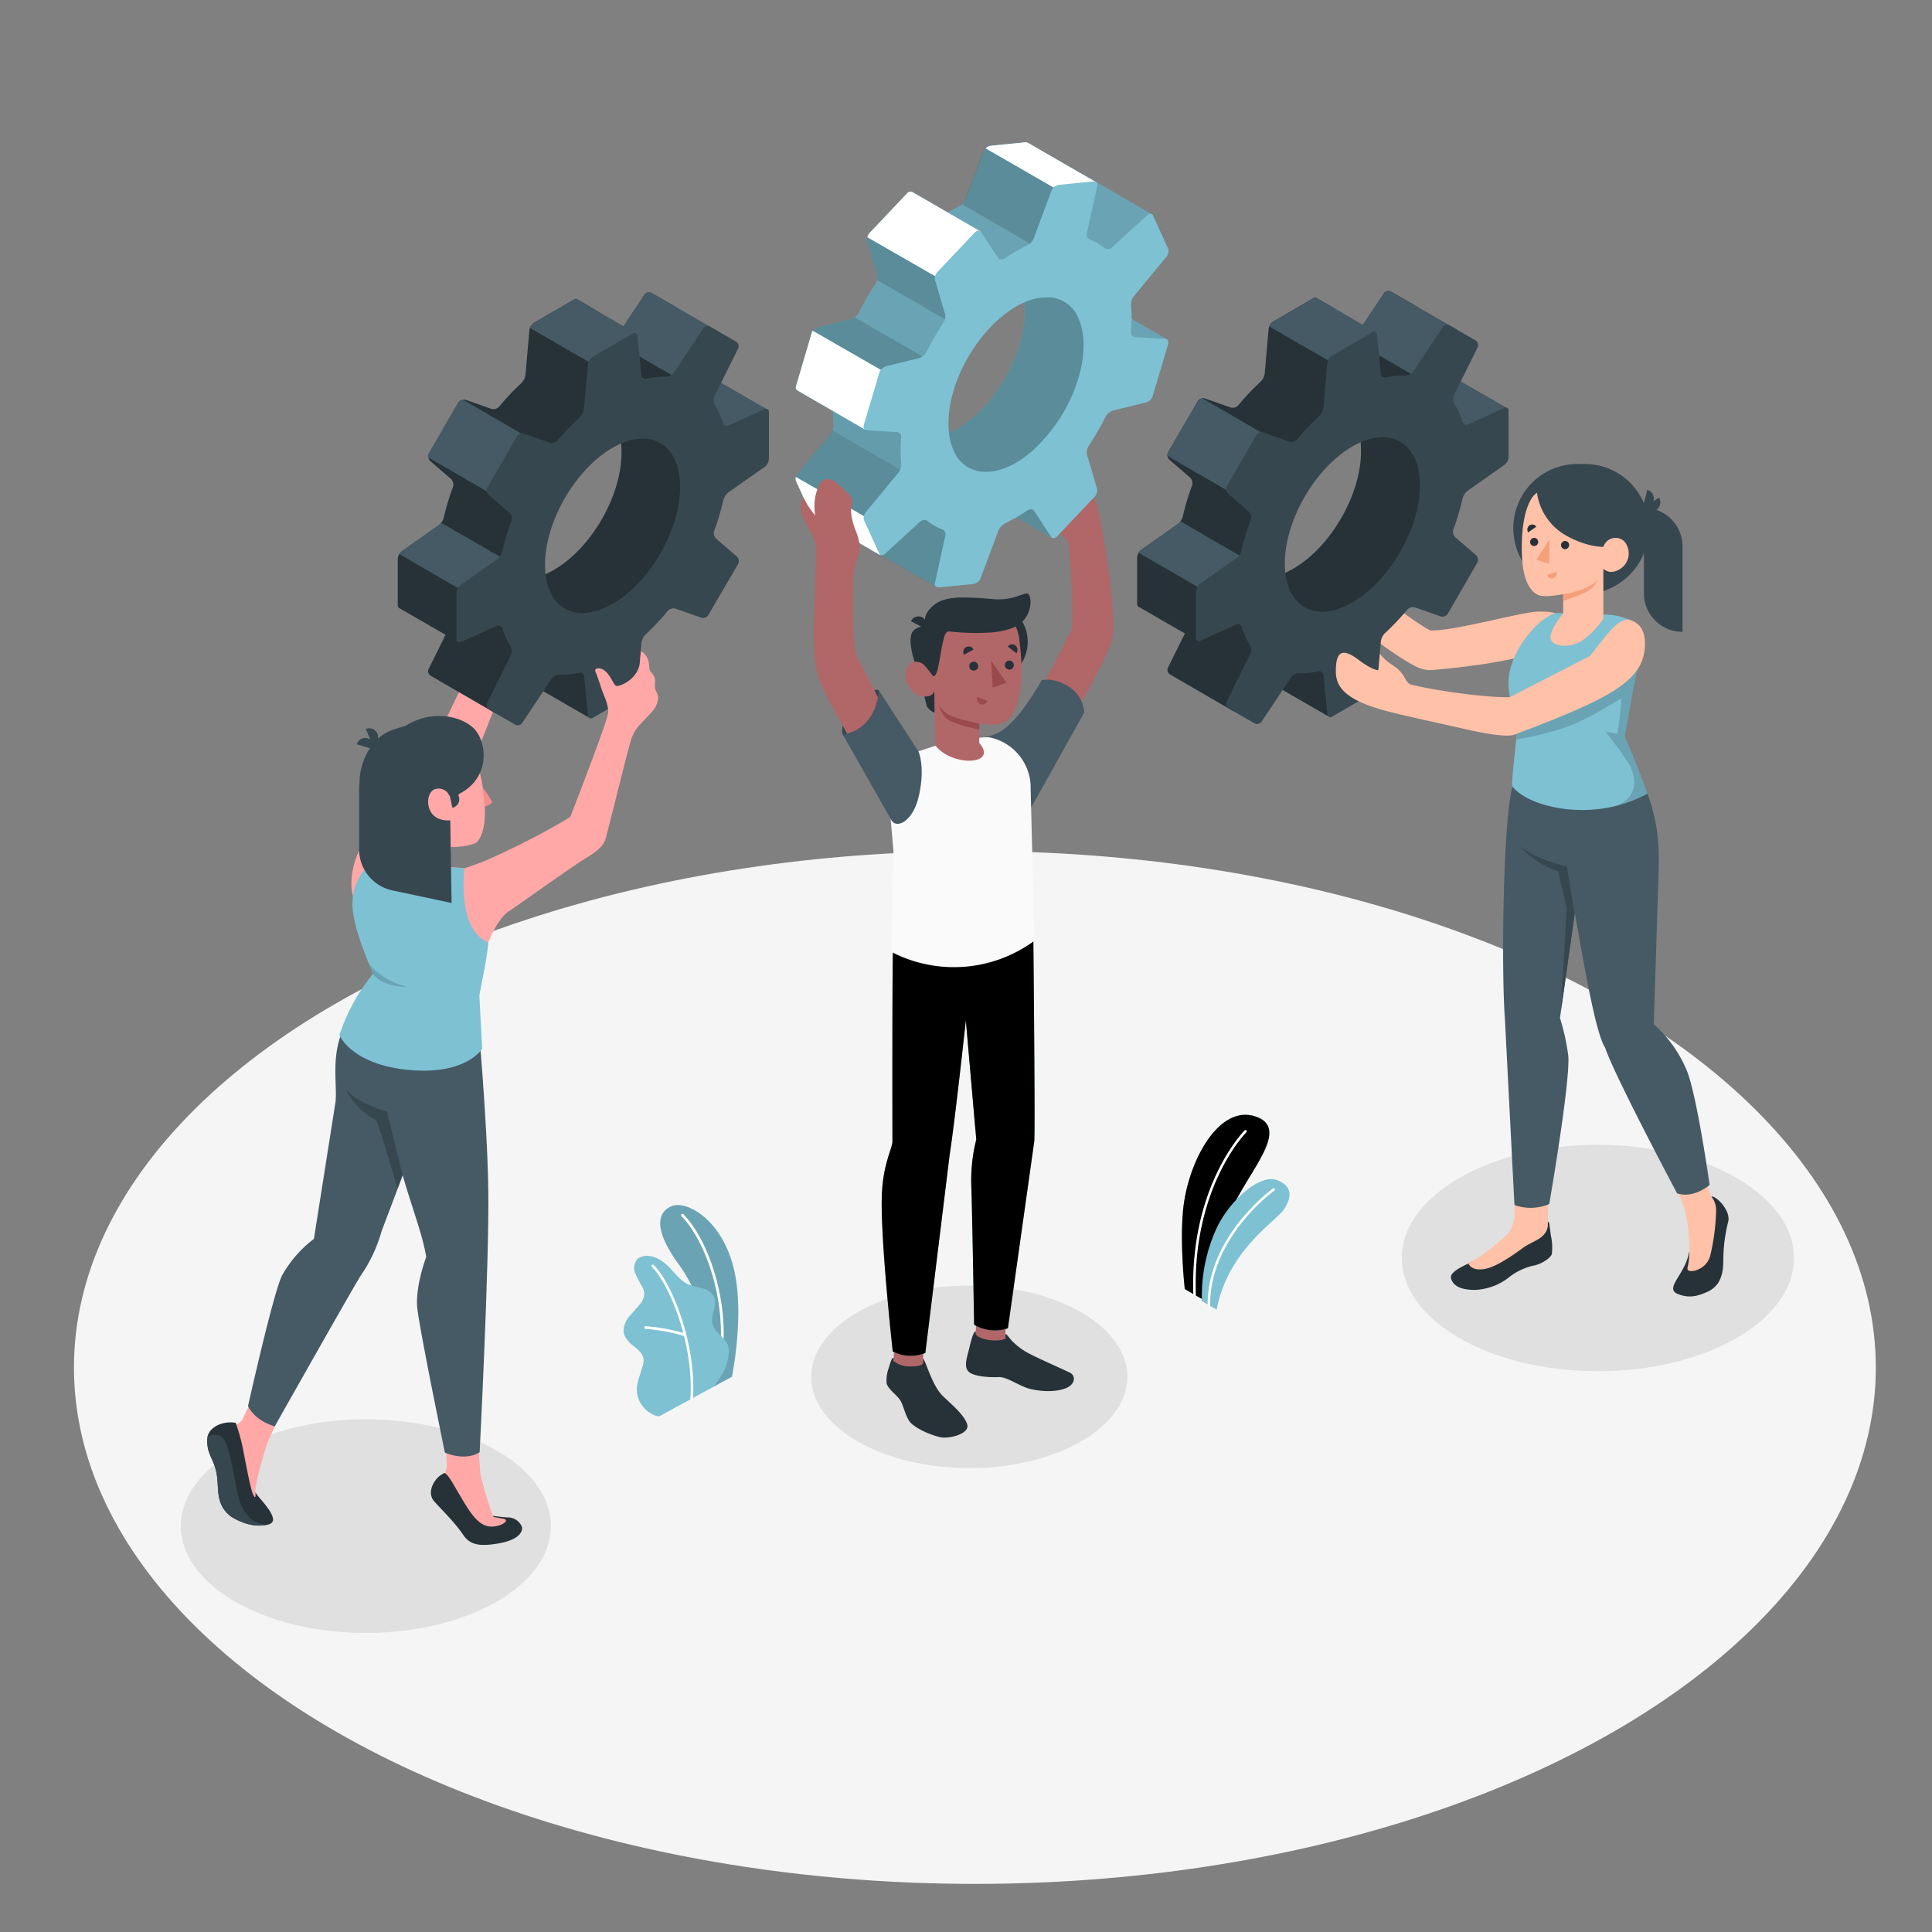 <svg xmlns="http://www.w3.org/2000/svg" xmlns:xlink="http://www.w3.org/1999/xlink" viewBox="0 0 500 500" xmlns:v="https://vecta.io/nano"><rect x="0" y="0" width="500" height="500" fill="#808080" stroke="none"/><style><![CDATA[.B{fill:#263238}.C{fill:#7dc1d3}.D{fill:#455a64}.E{fill:#37474f}.F{opacity:.15}.G{fill:#b16668}.H{fill:#ffc1a7}.I{fill:#ffa8a7}.J{fill:#9a4a4d}]]></style><ellipse cx="252.3" cy="353.91" rx="233.16" ry="133.64" fill="#f5f5f5"/><g fill="#e0e0e0"><ellipse cx="413.54" cy="325.57" rx="50.75" ry="29.3"/><ellipse cx="94.69" cy="394.95" rx="47.89" ry="27.65"/><ellipse cx="250.86" cy="356.32" rx="40.92" ry="23.62"/></g><use xlink:href="#B" class="C"/><g class="F"><use xlink:href="#B"/></g><path d="M186.36 352.79h-.05a.35.35 0 0 1-.29-.4c2.39-14.69-3.15-31-9.65-37.65a.35.35 0 1 1 .5-.49c6.63 6.79 12.27 23.35 9.85 38.25a.36.36 0 0 1-.36.29z" fill="#fff"/><path d="M170.86 366.41c-.79.43-2.37-.59-3-1a7.48 7.48 0 0 1-2.4-2.89 7 7 0 0 1-.52-4.2 15.63 15.63 0 0 1 .58-2.21l.67-2.15a5.23 5.23 0 0 0 .37-2.17c-.15-1.48-1.44-2.54-2.61-3.46s-2.63-2.36-2.58-4.14a6.3 6.3 0 0 1 1.65-3.68l2.71-3.1a4.44 4.44 0 0 0 1-2.74 4.5 4.5 0 0 0-.56-1.74 25.91 25.91 0 0 1-1.81-3.51 3.5 3.5 0 0 1 .69-3.67 4.06 4.06 0 0 1 3.08-.68 7 7 0 0 1 2.82 1.07c2.78 1.63 4.31 5 7.28 6.3a31.3 31.3 0 0 0 3.6 1 4.47 4.47 0 0 1 2.94 2.12c1.05 2.22-1.06 4.88-.34 7.23.64 2.08 2.62 2.91 3.7 4.8a4.3 4.3 0 0 1 .46 2.71 13 13 0 0 1-1.24 4.54 33.16 33.16 0 0 1-2.61 4l-13.88 7.57z" class="C"/><g fill="#fff"><path d="M179 362.34h0a.35.35 0 0 1-.33-.38c.91-13.93-5.29-29.5-10-34.09a.35.35 0 0 1 0-.49.36.36 0 0 1 .5 0c4.77 4.69 11.1 20.51 10.17 34.64a.35.35 0 0 1-.34.32z"/><path d="M177.27 345.8h-.11a46.69 46.69 0 0 0-10.08-1.88.35.35 0 0 1-.33-.37.33.33 0 0 1 .37-.33 47.94 47.94 0 0 1 10.27 1.91.36.36 0 0 1 .22.45.33.33 0 0 1-.34.22z"/></g><use xlink:href="#C" class="C"/><use xlink:href="#C" class="F"/><path d="M309.17 335.41h0a.34.34 0 0 0 .32-.34c-.95-27.89 12.94-41.92 13.08-42.06a.33.33 0 0 0 0-.46.32.32 0 0 0-.46 0c-.14.14-14.23 14.37-13.28 42.54a.34.34 0 0 0 .34.32z" fill="#fff"/><path d="M314.88 338.94l-3.83-2.21a42.18 42.18 0 0 1 3.22-17.53c3.38-8.37 11.76-15.32 16-13.86s4.11 4.45 2.06 7.59-14.58 10.61-17.45 26.01z" class="C"/><path d="M312.86 338.1h0a.32.32 0 0 0 .32-.33c-.07-17.63 16.48-29.55 16.65-29.67a.32.32 0 0 0 .08-.45.31.31 0 0 0-.45-.08c-.17.12-17 12.24-16.93 30.21a.32.32 0 0 0 .33.32z" fill="#fff"/><path d="M370.89 173.39c16.72-1.51 32.59-4.24 37.75-10.88-4.55-3.58-5.69-4.28-10.45-4.24-4.23 0-22.48 5.27-28.08 4.87-3.88-1.94-15.78-11.15-20.15-14.3-.78-.55-6.73 6.38-3.18 9.47 5 4.34 13.28 10.62 18 13.29 2.07 1.19 3.71 2.01 6.11 1.79z" class="H"/><path d="M390.05,105.61h0a1.31,1.31,0,0,0-.83.08L380,109.84a1.08,1.08,0,0,1-1.53-.7c-.36-1.17-6.67-2.5-7.19-3.5l3.54-8.79Z" class="D"/><path d="M374.84 96.88h0a.86.86 0 0 0-.8 0l-6.8-15.73a1.41 1.41 0 0 0-.55-1.81L360 75.47a1.38 1.38 0 0 0-1.83.43l-7.66 11.5a2.52 2.52 0 0 1-2 1 18.61 18.61 0 0 0-2.67.12v-8.41l-5.11-3h0a.86.86 0 0 0-.84.08l-10.35 6a2.77 2.77 0 0 0-1.23 1.93l-1 11.52a3.79 3.79 0 0 1-1.08 2.15 62.72 62.72 0 0 0-5.74 6.08 2 2 0 0 1-2 .58l-6.64-2.32a1.6 1.6 0 0 0-1.86.69L302.33 117a1.61 1.61 0 0 0 .33 2l5.33 4.59a2 2 0 0 1 .52 2.05 62.25 62.25 0 0 0-2.4 8 3.83 3.83 0 0 1-1.32 2l-9.46 6.66a2.79 2.79 0 0 0-1.05 2v11.95a.84.84 0 0 0 .37.77h0l12 6.92-4.37 8.81a1.38 1.38 0 0 0 .54 1.8l16.27 9.45a1.4 1.4 0 0 0 1.83-.43l7.4-7.57a.88.88 0 0 0 .4.7l15.17 8.76.41-11.88s-3.21-4.14-3.15-4.85l16.54-18a1.62 1.62 0 0 0 1.87-.69l7.6-13.18a1.62 1.62 0 0 0-.33-2l7.33-23.32a2.79 2.79 0 0 0 1-2zm-40.09 50.26c-4.45 2.56-8.11 3.11-10.78 1.87-3.13-1.46 22.27-45 24.93-42.62 2.16 1.92 3.33 5.48 3.33 10.47 0 11.14-7.83 24.7-17.48 30.28z" class="B"/><g class="D"><path d="M377.37 87l-2.06 4.16-6.61 7.63-7.79-4.51L350 87.93a1.74 1.74 0 0 0 .55-.53l7.65-11.5a1.39 1.39 0 0 1 1.82-.44l6.68 3.86 10.13 5.84a1.38 1.38 0 0 1 .54 1.84zm-71.88 47.91a3.34 3.34 0 0 1-.7.74l-9.46 6.66a2.54 2.54 0 0 0-.65.75l15.9 9.2 12.55-7.14zm5.69-31.83a1.64 1.64 0 0 0-1.24.76L302.33 117a1.48 1.48 0 0 0-.17 1l16.65 9.64 10.42-14.08z"/><path d="M356,85.94v3.79l-9.21,5.32L328.5,84.51a2.71,2.71,0,0,1,1.07-1.29l10.35-6a1.09,1.09,0,0,1,.51-.15.66.66,0,0,1,.32.07l5,2.87.13.08,6.88,4Z"/></g><g class="E"><path d="M390.42 118.34v-12a.77.77 0 0 0-1.17-.76l-9.25 4.2a1.1 1.1 0 0 1-1.54-.71 20.23 20.23 0 0 0-2.05-4.56 2.54 2.54 0 0 1-.14-2.23l6.14-12.38a1.4 1.4 0 0 0-.55-1.81l-6.66-3.84a1.38 1.38 0 0 0-1.83.43l-7.65 11.5a2.54 2.54 0 0 1-2 1 20.83 20.83 0 0 0-5 .5 1.08 1.08 0 0 1-1.38-1l-1-10a.77.77 0 0 0-1.25-.64l-10.35 6a2.8 2.8 0 0 0-1.23 1.93l-1 11.52a3.83 3.83 0 0 1-1.07 2.15 61.61 61.61 0 0 0-5.75 6.08 2 2 0 0 1-2 .58l-6.69-2.37a1.6 1.6 0 0 0-1.86.69l-7.61 13.18a1.61 1.61 0 0 0 .33 2l5.33 4.59a2 2 0 0 1 .52 2.05 62.25 62.25 0 0 0-2.4 8 3.83 3.83 0 0 1-1.32 2l-9.45 6.66a2.77 2.77 0 0 0-1.06 2v11.95a.77.77 0 0 0 1.18.76l9.21-4.15a1.09 1.09 0 0 1 1.53.71 20.79 20.79 0 0 0 2.06 4.57 2.57 2.57 0 0 1 .14 2.23l-6.14 12.38a1.38 1.38 0 0 0 .54 1.8l6.66 3.85a1.41 1.41 0 0 0 1.84-.43l7.65-11.51a2.54 2.54 0 0 1 2-1 20.89 20.89 0 0 0 5-.51 1.09 1.09 0 0 1 1.38 1l1 10.06a.77.77 0 0 0 1.24.64l10.35-6a2.81 2.81 0 0 0 1.24-1.93l1-11.52a3.88 3.88 0 0 1 1.08-2.15 61.67 61.67 0 0 0 5.75-6.08 2 2 0 0 1 2-.58l6.64 2.32a1.62 1.62 0 0 0 1.87-.69l7.61-13.18a1.63 1.63 0 0 0-.34-2l-5.33-4.59a2 2 0 0 1-.51-2.05 63.67 63.67 0 0 0 2.39-8 3.83 3.83 0 0 1 1.33-2l9.45-6.65a2.79 2.79 0 0 0 1.12-2.01zM350 155.92c-9.66 5.57-17.49 1.05-17.49-10.09s7.83-24.71 17.49-30.29 17.48-1.05 17.48 10.1-7.87 24.7-17.48 30.28zm58.85-2.07h.68a17.2 17.2 0 0 0 17.2-17.2h0a16.57 16.57 0 0 0-16.58-16.57h-1.93a16.57 16.57 0 0 0-16.57 16.57h0a17.2 17.2 0 0 0 17.2 17.2z"/><path d="M435.44,163.53h0a10,10,0,0,1-10-10V131.42h0a10,10,0,0,1,10,10Z"/></g><path d="M442.91 309.69c-.63 1.27-.34 2.87-.45 6.32a59.59 59.59 0 0 1-.4 6.82c-.12.81-.4 1.54-.59 2.33a2.81 2.81 0 0 1-.94 1.6 1.73 1.73 0 0 1-1.56.41 1.61 1.61 0 0 1-1-.86 12.25 12.25 0 0 1-.85-2.4c-.76 5.78-6.64 9.53-2.84 11 3.3 1.3 5.65.25 7.7-.63a6.82 6.82 0 0 0 2.65-2.2c1.52-2.54 1.32-4.87 1.38-7.08a41.63 41.63 0 0 1 1.29-9c.53-3-3.45-6.73-4.39-6.31z" class="B"/><path d="M435.9 312.57l-4.73-11.89 7.87-3c.94 1.86 3.38 11.33 3.87 12a5.63 5.63 0 0 1 1.22 3.36 55 55 0 0 1-1.47 11.71 5.27 5.27 0 0 1-3.18 3.77 3.8 3.8 0 0 1-2 .43 1 1 0 0 1-.62-.25c-.33-.35 0-1.14.06-1.54a15.72 15.72 0 0 0 .22-1.95c.06-1.28.05-2.84 0-4.12a41.5 41.5 0 0 0-1.24-8.52z" class="H"/><path d="M400.56 316.17a.53.53 0 0 1 .39.49l.4 3a14.83 14.83 0 0 1 .28 4.8c-.26 1.19-3.05 2.86-4.92 3.11a16.23 16.23 0 0 0-6.59 3.31 15.39 15.39 0 0 1-8.38 2.95c-3.08 0-5.5-.69-6.2-2.92-.29-.94.48-2.08 4.45-3.89l3.15-1.7c5.75-3.47 7.73-5.47 9.45-9.09z" class="B"/><path d="M390.4 319.19a10.16 10.16 0 0 0 1.58-5.06l.13-4.91h8.48v6.95 1.06c-.48 3.37-3.66 3.76-6.31 5.63-1.32.92-6.49 4.9-10 5.54-2.82.51-3.88-.6-4.25-1.4a56.46 56.46 0 0 0 10.37-7.81z" class="H"/><path d="M428 265.07a32.89 32.89 0 0 1 8.62 12.18c2.61 6.65 5.83 29.4 5.83 29.4s-4 3.61-8.42 2.19c0 0-16.2-30.43-18.63-37.71-2.47-3.71-5.56-22-7.79-34.67l-.08.14-3.81 26.86a58.46 58.46 0 0 1 2.14 9.65c.63 6.59-4.92 38.5-4.92 38.5a12.32 12.32 0 0 1-9 .24l-2.46-47.92c-1-13.34-.45-52.54 2-60.43l34.93 1.95h0c2.89 8.37 3.12 13.72 2.75 22.9L428 265.07z" class="D"/><path d="M407.5,236.6l-2-12.41s-8.39-1.74-12.2-5.32a21.7,21.7,0,0,0,9.93,6.6l2.23,9.55L404,261.38Z" class="E"/><path d="M415.56,159.06h0a14.89,14.89,0,0,1,5.87,1.26c2.67,1.49,2.9,4.17,2.94,7.35,0,3.49-.84,6.18-1.9,11.92l-2,11s2.95,6.69,5.87,14.81c-13.71,7.65-30.83,3.63-35-1.95-.17-1.19.89-10.44,1.54-16.49-2.42-6.06-3.05-9.9-2-13.9,1.89-7.43,9.23-14.67,12.47-14.41Z" class="C"/><path d="M417.75 208.74a33.05 33.05 0 0 0 8.6-3.29c-2.92-8.12-5.87-14.81-5.87-14.81l2-11c1-5.4 1.83-8.1 1.9-11.3l-5.26 1.47L396.43 182c-.09.07-2.23 1.23-4.44 2.42.28.81.59 1.65.95 2.56l-.48 4.38a81.66 81.66 0 0 0 12.6-3.08c6.92-2.42 14.23-7.67 14.49-7.37s-.94 9-.94 9l-3.16-.6s4.93 6.15 6.33 8.82 2.76 8.22-4.03 10.61z" class="F"/><g class="E"><path d="M426.32 126.77l-1.13 4.34a2.18 2.18 0 0 0 2.76-1.52 2.36 2.36 0 0 0-1.63-2.82z"/><path d="M429.35 128.78l-3.76 2.47a2.19 2.19 0 0 0 3.08.72 2.37 2.37 0 0 0 .68-3.19z"/></g><path d="M397.77 127.53c-1.86 1.1-4.15 5.76-3.92 15.53.19 8.28 2.88 10.32 4.22 10.91s3.95.23 6.48-.19v5s-3.5 4.06-3.28 6.34 5.05 2.81 8.31.59a21.25 21.25 0 0 0 5.37-5.62v-12.91s1.64 1.86 4.43 0a4.77 4.77 0 0 0 .93-7.14 3.31 3.31 0 0 0-5.36 1.49s-4 .15-9.4-2.8a15.08 15.08 0 0 1-7.78-11.2z" class="H"/><path d="M404 141a1.06 1.06 0 0 0 1 1.13 1.07 1.07 0 0 0 1.09-1 1.06 1.06 0 0 0-1-1.13 1.08 1.08 0 0 0-1.09 1z" class="B"/><path d="M402.82 148l-2.42.78a1.24 1.24 0 0 0 1.57.86 1.33 1.33 0 0 0 .85-1.64z" fill="#f59f7b"/><path d="M395.49 137.78l2.1-1.46a1.23 1.23 0 0 0-1.75-.36 1.34 1.34 0 0 0-.35 1.82zm.51 2.44a1.041 1.041 0 1 0 2.08.1 1.06 1.06 0 0 0-1-1.13 1.08 1.08 0 0 0-1.08 1.03z" class="B"/><path d="M401.06 139.63l-.17 6.27-3.3-1.03 3.47-5.24zm3.49 14.15c2.66-.35 8.14-1.92 9-4.09a5.6 5.6 0 0 1-1.92 2.77c-1.64 1.4-7.07 3-7.07 3z" fill="#f59f7b"/><path d="M392 190.1c25.67-9.69 34.05-14.22 33.7-24.07-.13-3.46-1.86-5.07-4.27-5.71-3.32.14-5.81 4.39-10 9.47l-20.68 10.62c-6.55.21-20.4-1.91-25.61-3.25-.92-.24-1.49-1.64-2-2.43-1.43-2.12-2.9-2.48-4.67-4.06a11 11 0 0 1-1.36-1.49l-.39 4.28s-1.56 0-5-2.61c-3.84-2.9-6.11-3-6 3.16.1 3.85 2.57 6.84 11.13 9.45 2.47.75 6.42 1.65 9.61 2.39l11.05 2.46c5.02 1.18 12.24 2.69 14.49 1.79z" class="H"/><path d="M276.57 140.75a4.05 4.05 0 0 0-1.73-2.29c-2.24-1.43-3.13-2.88-4.81-4.67-1.31-1.4-2.44-1.75-2.26-2.19a2.19 2.19 0 0 1 2.81-1 15.74 15.74 0 0 1 3.17 1.76 20.43 20.43 0 0 0-3.21-5.64c-3.12-3.9-3.24-6.27 3.13-6.27 4 0 7.26 1.51 10.18 10.33a87.36 87.36 0 0 1 2 10.18c1.31 7.61 2.6 17.42 2.21 22.74-.2 2.7-1.14 4.29-2.44 7.23s-15.51 29.3-19.19 34.21c-9.59-4.64-2.53-15.84-2.53-15.84l12.72-25a6.26 6.26 0 0 0 .85-2.29c.28-1.4-.27-15.72-.9-21.26z" class="G"/><path d="M254.94,190.76a11.84,11.84,0,0,0,6.46-3.43c3.83-3.5,8.19-11.29,8.19-11.29,3.47-.82,10.68,1.89,11,8.38L266.7,209.29Z" class="D"/><use xlink:href="#D" class="C"/><g class="F"><use xlink:href="#D"/></g><path d="M285.86 87.79l-5.1-10.47-4.4-.25a1.21 1.21 0 0 1-1.26-1.21l.16-3.85L263 73.66l-.7.82a18.63 18.63 0 0 1 .6 4.94 19 19 0 0 1 2.2-1.12c.07.75.1 1.55.1 2.38 0 11.16-7.82 24.71-17.48 30.29-.71.4-1.41.76-2.07 1.07a18.93 18.93 0 0 1-.14-2.53 17.43 17.43 0 0 1-6.27 2.32l-.16.46 9 16.57h.08a54.23 54.23 0 0 1 1.94-6.83l4.46 6.81a.54.54 0 0 0 .14.16l8.49 4.93 9.17 5.31h0l-6.63-20.7c5.86 2 19.21-23.16 15.06-26l4.11-.92zm-46.8 40.12s-7 8.29-12.33 15.14l1.08.62h0a.18.18 0 0 0 .06-.08l.25.16h0l14.13 8.17h0c.14-.38 2.7-10.91 4.84-19.37zm-23.66-16.52a3.88 3.88 0 0 1-.53.91l-8.34 10.09a2.28 2.28 0 0 0-.5 2.08l4 8.75a.72.72 0 0 0 .25.29l5.12 3 9 3.13L236 123.3z" class="F"/><path d="M229.24 106.43l1.52-1.61-17.26-4.08-.92 4 2.94 1.7.16 3.71a2.77 2.77 0 0 1-.28 1.29L236 123.3s5.88-10.36 5.59-10.85c-.06-.11-.3-.49-.63-1-5.08 1.41-9.54-.2-11.72-5.02z" opacity=".05"/><path d="M241.28 93.72L221.2 82.13a3.64 3.64 0 0 1-1.1.51l-8.18 2a2.68 2.68 0 0 0-1.85 1.55l-3 10.1 19.18 8.08 11.37-6.75zm5.23-9.97l5.39-10.09-3.64-13.13-20.35-3.27-2.78 2.93a2.55 2.55 0 0 0-.74 2.1l2.66 9a2.31 2.31 0 0 1-.06 1.18zM249 52.87l22 12.71 6-22.24L266 37a1.41 1.41 0 0 0-.86-.17l-8.7.87a2.42 2.42 0 0 0-1.9 1.32l-4.72 12.66a3.41 3.41 0 0 1-.82 1.19z" class="F"/><g class="C"><use xlink:href="#E"/><use xlink:href="#F"/><use xlink:href="#G"/><use xlink:href="#H"/></g><g fill="#fff"><use xlink:href="#E" opacity=".3"/><use xlink:href="#F" opacity=".3"/><use xlink:href="#G" opacity=".4"/><use xlink:href="#H" opacity=".4"/></g><path d="M302 87.83h0a1.23 1.23 0 0 0-.54-.14l-7.46-.42a1.21 1.21 0 0 1-1.32-1.27l.17-3.49a34.61 34.61 0 0 0-.16-3.71 3.66 3.66 0 0 1 .81-2.21l8.34-10.09a2.29 2.29 0 0 0 .51-2.07l-4-8.76a.64.64 0 0 0-.24-.27h-.06a1.22 1.22 0 0 0-1.27.4l-8.9 8.13a1.58 1.58 0 0 1-1.95.32 13.94 13.94 0 0 0-3.8-2.21 1.43 1.43 0 0 1-.9-1.56L284 48a.78.78 0 0 0-.38-.88 1.44 1.44 0 0 0-.83-.15l-8.7.87a2.38 2.38 0 0 0-1.9 1.33l-4.72 12.65a4 4 0 0 1-1.9 1.83 39 39 0 0 0-5.39 3.13c-.73.49-1.55.53-1.87 0l-4.45-6.8c-.32-.48-1-.38-1.61.22l-9.56 10.1a2.54 2.54 0 0 0-.74 2.09l2.66 9a3.06 3.06 0 0 1-.48 2.17 72 72 0 0 0-4.4 7.63 3.53 3.53 0 0 1-2.07 1.55l-8.18 2a2.7 2.7 0 0 0-1.85 1.53l-4.12 13.86a1 1 0 0 0 1 1.25l7.47.42a1.23 1.23 0 0 1 1.26 1.22 38.41 38.41 0 0 0 0 7.19 3.5 3.5 0 0 1-.81 2.21l-8.33 10.1a2.26 2.26 0 0 0-.51 2.07l4 8.75a.53.53 0 0 0 .24.27h0a.68.68 0 0 0 .31.08h0a1.56 1.56 0 0 0 1-.46l8.89-8.13a1.57 1.57 0 0 1 1.94-.33 14 14 0 0 0 3.81 2.21 1.4 1.4 0 0 1 .89 1.56L241.93 151a.78.78 0 0 0 .36.86h0a1.36 1.36 0 0 0 .81.15l8.71-.86a2.43 2.43 0 0 0 1.9-1.33l4.73-12.65a4 4 0 0 1 1.9-1.84l2.76-1.46 2.63-1.66c.72-.5 1.55-.53 1.86-.05l4.46 6.81a.8.8 0 0 0 .21.2c.36.22.92.06 1.39-.43l9.56-10.09a2.52 2.52 0 0 0 .73-2.1l-2.66-9a3.06 3.06 0 0 1 .5-2.17 73.82 73.82 0 0 0 4.39-7.64 3.45 3.45 0 0 1 2.08-1.54l8.17-2a2.69 2.69 0 0 0 1.85-1.54l4.12-13.85a.93.93 0 0 0-.39-.98zm-43.63 33.85l-.49.13-.34.07-.78.13-.89.09h-.56-.31a8.73 8.73 0 0 1-8.2-5.51 15 15 0 0 1-1.2-4.57 18.93 18.93 0 0 1-.14-2.53c0-7.89 4.11-17.67 10.8-24.74a30.32 30.32 0 0 1 6.59-5.35 19 19 0 0 1 2.2-1.12 13.89 13.89 0 0 1 6.17-1.3h.07.31.32a1.24 1.24 0 0 1 .33 0 8.74 8.74 0 0 1 6.85 5.41c3.69 8.17-.54 22.42-9.46 31.83-3.71 4.06-7.64 6.54-11.29 7.46z" class="C"/><path d="M280.55 45.25l17.59 10.19" class="B"/><path d="M238.772 356.469l-7.597-.218.372-12.995 7.597.218z" class="G"/><path d="M238.87 352.72v-1.08c.71.33 2.22 6.82 5.15 9.66 2.33 2.25 5.53 4.86 6.29 7.32s-4.66 3.8-6.89 3.34c-2.59-.53-7-2.49-8.12-4.22s-1.54-4.25-2.43-5.52-3-2.72-3.41-4.17a9.22 9.22 0 0 1 .54-4c.39-1.33.82-2.8 1.27-2.66v.83a6.06 6.06 0 0 0 3.76 1.39c1.13.1 3.83-.04 3.84-.89z" class="B"/><path d="M252.46 347.13l7.58.48.77-13.74-7.96-.49-.39 13.75z" class="G"/><path d="M260.19 345.27c.39 0 .7.59 1.54 1.56a16.84 16.84 0 0 0 4.37 3.34c2.81 1.5 8.27 3.85 10.74 5.05 1.54.75 1.42 2.63-.23 3.66s-5.57 1.69-10.22.51c-2.54-.65-5.79-3.1-7.9-3s-6-.08-7.55-1.19-.84-3.38-.34-5.33c.54-2.13 1.23-5.45 1.94-5.28v.73c.88 1.41 5.57 2.11 7.61 1.15z" class="B"/><use xlink:href="#I" class="C"/><use xlink:href="#I" opacity=".3"/><path d="M250 264.05a28 28 0 0 0 10.75-5.76s-2.15 3.76-8.32 7.15v26.85z" opacity=".35"/><path d="M227.4,178.6c-.72-.46-4.38.9-6.81,3.67s-3,6.94-2.45,7.88,9.5-2,9.5-2Z" class="E"/><path d="M236 195a7 7 0 0 0-3.66 3.81c-.59 1.52-2.39 4-2.39 6.87l1.28 14.58-.56 26.08a35.17 35.17 0 0 0 37.05-2.88l-1-39.55v-.81a13.32 13.32 0 0 0-10.5-12.24c-2.06-.47-13.32 1.87-13.32 1.87L236 195z" fill="#fafafa"/><path d="M212.16 176.19c1.72 5.15 16.69 30.49 20.37 35.4 9.59-4.64 2.53-15.84 2.53-15.84l-13.51-26.29c-.83-1.84-.81-13.4-.72-18.9a16.21 16.21 0 0 1 .51-4.4c.44-1.65 1.08-2.72 1.18-4.46a13.16 13.16 0 0 0-1-4.19c-.77-2-1.59-4.55-1.11-6.74a4.3 4.3 0 0 0 .19-1.06 3 3 0 0 0-1-1.82 33.43 33.43 0 0 0-2.57-2.48 6.79 6.79 0 0 0-1.77-1.19 2.49 2.49 0 0 0-2.07 0 3.12 3.12 0 0 0-1.27 1.48 12.25 12.25 0 0 0-1.12 5.7 27 27 0 0 0 .4 3.81c.19 1.17-.09 9.08-.12 11.93-.08 7.72-.74 15.93-.34 21.25a28.25 28.25 0 0 0 1.42 7.8z" class="G"/><path d="M237.73 194.52L227.4 178.6s0 9.73-9.26 11.55l12.4 21.85c1.27 2.75 5.39.73 7-5 2.14-8 .19-12.48.19-12.48z" class="D"/><g class="B"><circle cx="255.54" cy="166.09" r="10.44"/><path d="M237.49 173.51l2.37 9.25a3.64 3.64 0 0 0 2.08 1.68l-.12-5.59z"/><path d="M239.62,162.12a3.94,3.94,0,0,0-3.25,1.14c-1.39,1.43-.61,5.88,1.12,10.25l3.19.36Z"/></g><path d="M241.63 173.88c-.63.38-1.55-.85-2.33-1.68s-3.36-1.95-4.65.76 1.14 6.39 3.16 7c3.49 1.09 4-1.14 4-1.14l.26 14.11h0c4.34 5.56 16.38 5.14 11.36-.67v-5a22 22 0 0 0 4.71.24c2.56-.4 4.18-2.42 5-5.2 1.25-4.46 1.72-8.06.66-16.84-1.16-9.62-12.35-9.72-18.39-5.91s-3.78 14.33-3.78 14.33z" class="G"/><g class="B"><path d="M241.64 175c-.33 0-1.55-2-2.34-2.75-1.11-1 .32-10.08.32-10.08a4.3 4.3 0 0 1 1.06-4.59c1.51-1.66 3.15-2.71 7.5-2.94a85.25 85.25 0 0 1 8.92.42c4.3.29 5.88-.77 8.35-1.46 1.89-.53 2.11 6.29-2.67 8.54 0 0-1.55 1-5.64 1.5a60.21 60.21 0 0 1-11.32-.21c-1.19-.16-1.44 1-2.08 4.12-.56 2.71-1.03 7.38-2.1 7.45z"/><path d="M239.62 162.83l-3.86-2.07a2.13 2.13 0 0 1 2.92-1 2.3 2.3 0 0 1 .94 3.07z"/></g><path d="M253.43,187.27s-5.72-1.16-7.73-2.22a6.64,6.64,0,0,1-2.77-2.74,9.06,9.06,0,0,0,1.58,3.23c1.46,1.87,8.92,3.25,8.92,3.25Z" class="J"/><path d="M253.15 172.44a1.15 1.15 0 1 1-1.14-1.19 1.16 1.16 0 0 1 1.14 1.19zm-1.21-4.33l-2.46 1.35a1.48 1.48 0 0 1 .57-2 1.37 1.37 0 0 1 1.89.65z" class="B"/><path d="M252.92 180.37l2.62 1a1.37 1.37 0 0 1-1.78.86 1.46 1.46 0 0 1-.84-1.86z" class="J"/><path d="M263.06 169.06l-2.24-1.72a1.36 1.36 0 0 1 1.95-.3 1.49 1.49 0 0 1 .29 2.02zm-.69 3.06a1.17 1.17 0 0 1-1.15 1.19 1.19 1.19 0 0 1-1.15-1.2 1.15 1.15 0 1 1 2.3 0z" class="B"/><path d="M256.52 171.03l.38 6.9 3.6-1.23-3.98-5.67z" class="J"/><path d="M211.17,141c-.83-2.74-2-4.27-3.12-6.58-1.66-3.59-.24-6,.11-5.24.75,1.66,3.35,5.31,4.12,5.31s1,4,1,4Z" class="G"/><path d="M90.94 228.42c.25-7.39 3.68-11.16 7.16-15.74l12.68-16.85 18.34-38.32c1.73-3.84 9.66.45 8.15 3 0 0-1.7 3.55-3 6.92l-14.55 36.58-20.31 25.7z" class="I"/><path d="M198.66,106h0a1.23,1.23,0,0,0-.83.07l-9.21,4.15a1.08,1.08,0,0,1-1.53-.7c-.36-1.16-6.67-2.5-7.19-3.5l3.55-8.79Z" class="D"/><path d="M183.45 97.22h0a.86.86 0 0 0-.8 0l-6.8-15.73a1.38 1.38 0 0 0-.55-1.8l-6.66-3.85a1.38 1.38 0 0 0-1.83.43l-7.65 11.5a2.54 2.54 0 0 1-2 1 20.26 20.26 0 0 0-2.67.12v-8.44l-5.11-3h0a.86.86 0 0 0-.84.08l-10.35 6a2.8 2.8 0 0 0-1.19 1.96L136 97a3.83 3.83 0 0 1-1.07 2.15 61.72 61.72 0 0 0-5.75 6.09 2 2 0 0 1-2 .57l-6.64-2.32a1.63 1.63 0 0 0-1.86.69l-7.61 13.18a1.61 1.61 0 0 0 .33 2l5.33 4.6a2 2 0 0 1 .52 2 62.11 62.11 0 0 0-2.4 8 3.83 3.83 0 0 1-1.32 2l-9.53 6.69a2.77 2.77 0 0 0-1.06 2v11.95a.83.83 0 0 0 .37.77h0l12 6.92-4.37 8.81a1.38 1.38 0 0 0 .54 1.8l16.29 9.44a1.4 1.4 0 0 0 1.83-.43l7.41-7.57a.87.87 0 0 0 .39.71l15.18 8.75.4-11.88s-3.21-4.14-3.14-4.85l16.53-18a1.62 1.62 0 0 0 1.87-.69l7.61-13.17a1.65 1.65 0 0 0-.34-2l7.33-23.32a2.79 2.79 0 0 0 1-2zm-40.09 50.26c-4.44 2.56-8.11 3.11-10.78 1.87-3.13-1.45 22.27-45 24.94-42.62 2.15 1.92 3.32 5.49 3.32 10.47 0 11.15-7.84 24.71-17.48 30.28z" class="B"/><g class="D"><path d="M186 87.3l-2.06 4.16-6.61 7.63-7.79-4.5-10.94-6.32a1.64 1.64 0 0 0 .55-.53l7.66-11.5a1.39 1.39 0 0 1 1.81-.44l6.68 3.86 10.14 5.84a1.39 1.39 0 0 1 .56 1.8zm-71.9 47.95a2.94 2.94 0 0 1-.7.74l-9.4 6.66a2.4 2.4 0 0 0-.65.75l15.89 9.2 12.55-7.14zm5.69-31.83a1.64 1.64 0 0 0-1.24.76l-7.61 13.18a1.5 1.5 0 0 0-.17 1l16.66 9.64 10.41-14.09z"/><path d="M164.58 86.29v3.78l-9.21 5.32-18.26-10.54a2.76 2.76 0 0 1 1.07-1.29l10.35-6a1.09 1.09 0 0 1 .52-.15.62.62 0 0 1 .31.07l5 2.87.13.08 6.88 4z"/></g><path d="M199 118.69v-12a.77.77 0 0 0-1.18-.76l-9.21 4.16a1.1 1.1 0 0 1-1.54-.71 20.12 20.12 0 0 0-2.05-4.57 2.54 2.54 0 0 1-.14-2.23l6.14-12.38a1.39 1.39 0 0 0-.54-1.8l-6.67-3.85A1.38 1.38 0 0 0 182 85l-7.65 11.5a2.53 2.53 0 0 1-2 1 20.86 20.86 0 0 0-5 .5 1.09 1.09 0 0 1-1.38-1l-1-10a.77.77 0 0 0-1.25-.64l-10.34 6a2.83 2.83 0 0 0-1.24 1.94l-1 11.51a3.91 3.91 0 0 1-1.08 2.15 62.93 62.93 0 0 0-5.76 6.04 2 2 0 0 1-2 .57l-6.65-2.32a1.63 1.63 0 0 0-1.86.69l-7.61 13.18a1.61 1.61 0 0 0 .33 2l5.33 4.6a2 2 0 0 1 .52 2.05 62 62 0 0 0-2.39 8 3.84 3.84 0 0 1-1.33 2l-9.45 6.66a2.8 2.8 0 0 0-1.06 2v11.95a.77.77 0 0 0 1.18.76l9.21-4.15a1.1 1.1 0 0 1 1.54.71 20.32 20.32 0 0 0 2.05 4.57 2.54 2.54 0 0 1 .14 2.23l-6.14 12.38a1.39 1.39 0 0 0 .54 1.8l6.67 3.85a1.4 1.4 0 0 0 1.83-.43l7.65-11.51a2.56 2.56 0 0 1 2-1 20.86 20.86 0 0 0 5-.51 1.1 1.1 0 0 1 1.38 1l1 10.05a.77.77 0 0 0 1.25.64l10.34-6a2.79 2.79 0 0 0 1.24-1.93l1-11.51a3.83 3.83 0 0 1 1.07-2.15 61.72 61.72 0 0 0 5.75-6.09 2 2 0 0 1 2-.57l6.65 2.32a1.62 1.62 0 0 0 1.86-.7L191 146a1.63 1.63 0 0 0-.33-2l-5.33-4.59a2 2 0 0 1-.52-2 62 62 0 0 0 2.39-8 3.83 3.83 0 0 1 1.33-2l9.45-6.65a2.8 2.8 0 0 0 1.01-2.07zm-40.47 37.57c-9.66 5.58-17.48 1.06-17.48-10.09s7.82-24.71 17.48-30.28 17.48-1.06 17.48 10.09-7.78 24.71-17.44 30.28z" class="E"/><path d="M124.32 381.5l-.69-9.93-8.36-.59.38 8.5c-.19 2-1.52 2.79-1.76 3.94s6.85 11.88 10.46 14.05 8.7-1.6 9.1-2.86c.55-2-5.32-2-5.52-2.12a2.52 2.52 0 0 1-.38-.21 100.86 100.86 0 0 1-3.23-10.78z" class="I"/><path d="M115.1 381.2c1.17.79 2.23 3 4 5.93s4 7.11 7 7.82c2.75.66 6.27-1.41 4.21-1.89l-2.45-.45a1.2 1.2 0 0 1-.33-.32s1.53.26 3.92.42A3.88 3.88 0 0 1 135 395c.45.91-.16 3.45-6 4.44-4.23.71-7.19.68-9.08-2.16-2.29-3.45-6.09-7-7.67-8.88-1.95-2.4.35-6.28 2.85-7.2z" class="B"/><path d="M69.14 373.56l4.8-10.71-7.23-3.76-4.08 8.43c-1.27 1.71-3.13 1.15-4 2.06s-.31 14.49 1.76 18.41c1.2 2.28 3.94 3 6.25 3.08 1.66 0 1-2.52-.18-4a1.58 1.58 0 0 1-.42-1c.04-2.77 3.1-12.51 3.1-12.51z" class="I"/><path d="M61 368.23a47.34 47.34 0 0 1 2.15 8.2c.79 3.94 1.75 9.23 2.43 10.5s.55-.12.53-.89c0 .44.9 1.38 1.14 1.7a32.12 32.12 0 0 1 2.59 3.32c.41.72 1.12 2 .7 2.74s-1.49.86-2.19.92-3.8.65-8.53-2.24a9 9 0 0 1-1.82-1.83c-1.79-2.62-1.45-5-1.75-8-.41-4-1.71-5-2.39-7.7a9.55 9.55 0 0 1-.11-3.28c.72-2.74 4.45-3.98 7.25-3.44z" class="B"/><path d="M56.22 382.67c.3 2.95 0 5.36 1.75 8a9 9 0 0 0 1.81 1.83c4.73 2.89 7.76 2.3 8.53 2.24a4.84 4.84 0 0 0 .9-.17c-5.52-.19-7.08-5.18-7.75-8.22s-2-11.69-3.5-13.8-4.24-.84-4.24-.84a9.55 9.55 0 0 0 .11 3.28c.68 2.69 1.98 3.7 2.39 7.68z" class="E"/><g class="D"><path d="M117.17 270l-18.42 48.64A38.12 38.12 0 0 1 93.44 330c-1.82 2.75-22.33 39.14-22.33 39.14-5.6-1.69-6.91-5.3-6.91-5.3s6.52-29.27 8.81-33.78a30.67 30.67 0 0 1 8.23-9.44l5.6-35.5c.6-5.87-2.55-16.91 6.93-25.3l-.15 2.5z"/><path d="M108.87,267c-3.51,6.2-6.87,11.67-7.28,18.43-.85,14.28,7,29.4,8.72,39.83,0,0-2.69,7.12-2.38,12.66.25,4.34,7.2,38,7.2,38s5,2.38,9-.07c0,0,2.52-49,2.24-67.82s-2.78-45.28-2.78-45.28Z"/><path d="M123,262.74l-29.18-2.9c-1.71,3.55-6.17,12.26-4.57,17.65,1.94,6.53,6,10.84,17.28,13"/></g><path d="M104.15,304l-4-16.3s-7.17-1.93-10.6-5.7a18,18,0,0,0,7.8,7.93c.54.55,5.5,17.61,5.5,17.61Z" class="E"/><g class="I"><path d="M116.88 217.77l-1.21 10.58-10.42 1.2 1.5-14.03 10.13 2.25z"/><path d="M91.21 231.34l1.47 5.91c1.53 5.54 4.16 13.07 5.15 15.71.06.11.09.21.13.29L93.84 260s2.77 3.41 11 5.8 18.16-2.51 18.16-2.51l3.39-19.41c1.13-2.89 3.19-6.79 5.45-8.15 1.13-.67 16.16-11.47 20-13.78 3.09-1.87 4.3-3.21 4.82-4.68s5.87-23.57 6.73-26 1.66-3.14 3.57-5.17 2.57-2.5 3.15-4.33-.15-2.27-.44-3.18c-.41-1.25.05-2.13-.23-3.08-.34-1.18-1.07-1.49-1.25-2-.28-.84 0-1.3-.49-2.82a4 4 0 0 0-1.84-2.19l-.31 3.49c-1 4.28-5.52 5.81-6.12 5.51s-1.48-2.75-2.79-3.82-3.12-.94-2.45.36c.37.75 1.24 3.56 1.68 4.8s1.77 3.85 1.48 5.84c-.38 2.66-9.77 26.76-9.77 26.76a176 176 0 0 1-16.78 8.93 71.84 71.84 0 0 1-10.55 4.31c-.73-.13-3.74-.17-5.15-.42-.39-.08-.81-.15-1.24-.22l-16.1-3-.58-.11a6.07 6.07 0 0 0-1.59.05 5.53 5.53 0 0 0-3.41 2.9 11 11 0 0 0-.97 7.46z"/></g><path d="M120.18 224.69c-.73-.13-3.74-.17-5.15-.42l-1.24-.22-14.75-2.72a14 14 0 0 0-7.79 13.73c.39 5.66 4.31 14.47 5.25 17h0a49.55 49.55 0 0 0-8.66 15.82s3 7.54 17.73 9c15.05 1.49 19.22-5.45 19.22-5.45l-.74-13.87c.66-3.52 2-9.51 2.32-13.66-8.27-3.36-6.19-19.21-6.19-19.21z" class="C"/><path d="M95.37,249.19s3.06,4.58,10.2,6.26c-3.82-.19-7.13-.84-9.07-3.42Z" class="F"/><path d="M116.13 192.1c2.53 1.1 7.24.31 8.89 12.07 1.3 9.26-.37 12.43-1.56 13.73-.79.88-5.95 1.69-8.29 1.13-2.93-.7-9.36-3.36-12.59-7.95-3.81-5.39-5-12.84-1.26-16.05 5.3-4.51 12.68-3.86 14.81-2.93z" class="I"/><path d="M124.85,203.72s2.77,3.64,2.47,4.07a6.1,6.1,0,0,1-1.87,1Z" fill="#f28f8f"/><path d="M122.37 188.27c-3.59-3.19-11-4.52-17.46-.39a39.53 39.53 0 0 0-3.67 1.16 10.61 10.61 0 0 0-3.44 2.14 2.16 2.16 0 0 0-.12-1.32 2.28 2.28 0 0 0-3-1.2l1.16 2.74a2.07 2.07 0 0 0-.7-.34 2.27 2.27 0 0 0-2.8 1.57l3.39 1a16.91 16.91 0 0 0-2.69 8.84 21.14 21.14 0 0 0-.1 2.11h0v15.23a10.86 10.86 0 0 0 8.62 10.63l15.31 3.25-.34-21.39a6.6 6.6 0 0 1-2.33-.2 4.41 4.41 0 0 1-2.19-1.3c-2-2.2-1.34-6.05.63-6.58a3 3 0 0 1 3.15.88l.65 1 .46 2.14.17.81a2.26 2.26 0 0 0 1.74-2.69 2.07 2.07 0 0 0-.2-.56l.26-.37c8.3-4.2 7.21-13.86 3.5-17.16z" class="E"/><defs ><path id="B" d="M184.43 359l5-2.7s2.68-13 1.18-24.21c-2.11-15.81-12.7-21.49-16.63-20s-5 6.11 1.86 15.38c4.01 5.45 9.07 16.92 8.59 31.53z"/><path id="C" d="M312 336.72l-5.38-3.11s-1.32-11.54-.44-20.47c1.23-12.55 9.34-27.66 19-24.11s-4.44 16.33-7.58 27-5.6 20.69-5.6 20.69z"/><path id="D" d="M280.72 92.6L302 87.83h0l-9.09-5.26-8.44-4.88a1 1 0 0 0-.59-.17l-7.46-.43a1.21 1.21 0 0 1-1.26-1.21 41.23 41.23 0 0 0 0-7.2 3.57 3.57 0 0 1 .82-2.2l11.94-1c.5-.62 10.28-10 10.28-10h-.06l-17.59-10.23a.65.65 0 0 0-.34-.07L266.09 37a1.41 1.41 0 0 0-.86-.17l-8.7.87a2.42 2.42 0 0 0-1.9 1.32l-4.72 12.66a4.19 4.19 0 0 1-1.9 1.84c-.92.43-1.85.92-2.78 1.45l-9.13-5.28c-.36-.24-.94-.09-1.41.41l-9.56 10.09a2.55 2.55 0 0 0-.74 2.1l2.66 9a3 3 0 0 1-.49 2.17 71.91 71.91 0 0 0-4.39 7.63 3.44 3.44 0 0 1-2.07 1.54l-8.18 2a2.68 2.68 0 0 0-1.85 1.55L206 100a.89.89 0 0 0 .31 1c.18.15 9.26 5.38 9.26 5.38 0 1.26 0 2.5.16 3.71a3.53 3.53 0 0 1-.81 2.2l-8.34 10.09a2.28 2.28 0 0 0-.5 2.08l4 8.75a.72.72 0 0 0 .25.29l17.57 10.16h0a.18.18 0 0 0 .06-.08l.25.16h0l14.13 8.17h0c.24-.65 7.41-30.36 7.72-29.89l4.46 6.81a.54.54 0 0 0 .14.16l8.49 4.93 9.17 5.31h0l-6.63-20.7c5.83 2.05 19.18-23.13 15.03-25.93zm-51.48 13.83l32.31-34.1a17 17 0 0 1 1.33 7.09 19 19 0 0 1 2.2-1.12c.07.75.1 1.55.1 2.38 0 11.16-7.82 24.71-17.48 30.29-.71.4-1.41.76-2.07 1.07a18.93 18.93 0 0 1-.14-2.53c-6.89 4.03-13.44 3.11-16.25-3.08z"/><path id="E" d="M227.83 143.69l-.85-8.14-21-12.11a1.63 1.63 0 0 0 0 1l4 8.75a.6.6 0 0 0 .25.29h0 0z"/><path id="F" d="M230.48 97.18l-20.12-11.56a1.63 1.63 0 0 0-.29.53L206 100a.9.9 0 0 0 .31 1l.15.09 9.07 5.25h0 0l8.43 4.88z"/><path id="G" d="M224.46 61.39l17.59 10.1 11.61-11.64-17.56-10.16h0a1.18 1.18 0 0 0-1.41.42l-9.56 10.09a3 3 0 0 0-.67 1.19z"/><path id="H" d="M266.09 37a1.35 1.35 0 0 0-.86-.16l-8.7.86a2.5 2.5 0 0 0-1.45.69L278 51.6l5.85-3.38-.17-1.06L266.09 37z"/><path id="I" d="M231.09 246.12c-.21 7.25-.13 49.45-.13 49.45-.24 2.08-2.35 5.73-2.72 13.24-.54 10.89 2.8 40.93 2.8 40.93a10 10 0 0 0 8.44.41l6.28-51.2c1.45-9.38 4.2-34.9 4.2-34.9l2.7 30.84a43.21 43.21 0 0 0-1.29 12c.21 5 .73 35.94.73 35.94a10.41 10.41 0 0 0 8.75.92l6.83-48.46c.25-5.22-.31-58.55-.31-58.55z"/></defs></svg>